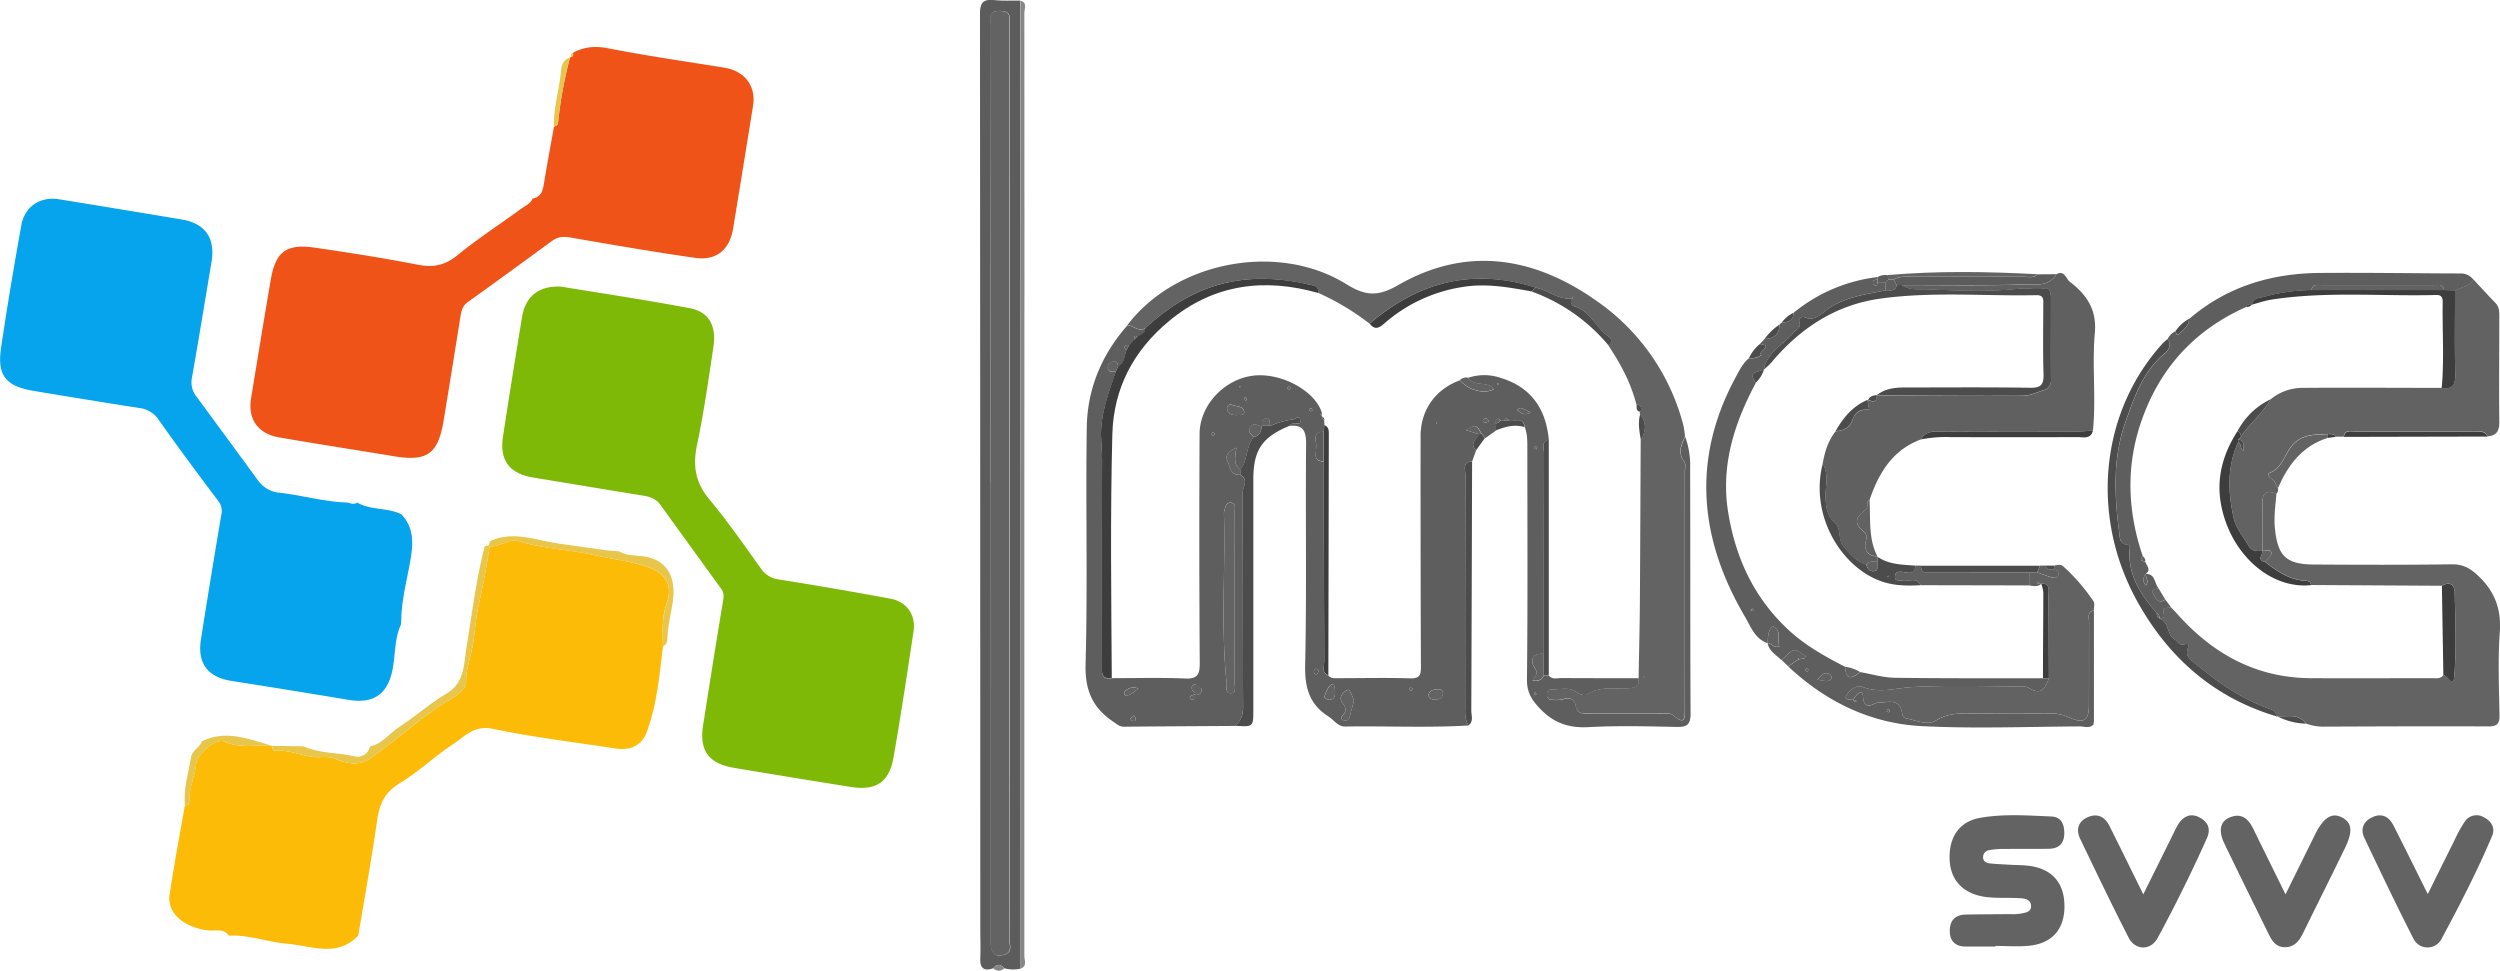 <svg id="Layer_1" data-name="Layer 1" xmlns="http://www.w3.org/2000/svg" viewBox="0 0 920.71 357.48"><defs><style>.cls-2{fill:#5e5e5e}.cls-3{fill:#636363}.cls-4{fill:#5c5c5c}.cls-5{fill:#606060}.cls-6{fill:#626262}.cls-7{fill:#868686}.cls-8{fill:#4c4c4c}.cls-9{fill:#3d3d3d}.cls-13{fill:#e7c64b}</style></defs><path d="M450.13 441.64c-1.24 10.65-2.23 21.39-5.92 31.51-1.88 5.14-6.21 7-11.66 6.11-15.08-2.3-30.27-4.12-45.18-7.23-6.79-1.41-10.23 2.83-14.5 5.63-6.76 4.43-12.66 10.21-19.57 14.34-5.49 3.29-7.54 7.52-8.39 13.48-2.05 14.28-4.6 28.49-7 42.73-7.87 8.18-17.21 3.73-26.08 3-7.24-.62-14.19-3.37-21.57-3-2-2.9-5.17-1.58-7.8-1.94-8.92-1.2-15-6.4-14-13.09 1.59-11 3.7-21.9 5.59-32.85.84-.14 1.95-.45 1.83-1.31-.66-4.71 1.83-8.85 2.21-13.36.35-4.18 7.3-10.43 10.64-8.9 5.77 2.65 11.61 1.16 17.4 1.56.09.87.39 1.94 1.29 1.84 5.85-.63 11.12 2.85 17 2.28a13 13 0 0 1 6.18 1.1c3.62 1.44 7.93 2 11.42-.39 10.19-7 19.14-15.69 29.91-22 2.44-1.42 5.77-3.67 5.73-6.48-.08-5.07 1.89-9.62 2.6-14.44s1.08-9.74 2.14-14.44c1.57-7 2.86-13.94 3.88-21 3.75.46 7.08-3 10.54-1.93 9.16 2.93 18.79 3.1 28.1 5.2 6.27 1.41 12.7 2.14 18.92 4.14 7.13 2.29 10.18 6.75 7.64 13.74-1.87 5.27-1.42 10.43-1.35 15.7z" transform="translate(-205.98 -203.63)" fill="#fbbb07"/><path class="cls-2" d="M749.58 369.49l-1.45 4.12c-3.71.07-2.47 2.94-2.48 4.77-.07 28.89 0 57.78-.07 86.66a11.28 11.28 0 0 0 1.16 5.78c-15.08.89-30.17.14-45.25.38-2.88.05-4.18-2.4-6.23-3.69-7-4.41-8.78-10.56-8.61-18.82.59-27.22.09-54.46.35-81.69 0-5-1.36-7.08-6.31-6.48.45-.83 1.23-.92 2.06-1s2.78.65 2-1.48c-.57-1.54-1.5-.14-2.32 0a31.69 31.69 0 0 0-8.74 2.5c-.12-1.06.3-2.57-1.28-2.7-2-.17-1.55 1.56-1.68 2.75-1.39.27-2.9-1.88-4.27.44-1.17 2 .64 2.5 1.29 3.61-3.07 3.39-2.07 8.48-5 11.92-2.79-2-1.76-4.91-1.43-8.06-2.55 1.16-4.3 2.62-3.33 4.73s1 5.58 4.77 5.3c3.37 1.86.79 4.69.81 6.86.24 26 .08 52 .25 78.05 0 3.18-.6 5.6-3 7.54-13.63.09-27.26.15-40.89.29-1.7 0-2.68-1-3.92-1.84-7.6-5.06-10.49-11.54-10.23-21.17.8-29.09 0-58.22.44-87.32.22-14.16 5.56-26.8 15-37.52 2.23.13 4 2.55 6.53 1.18 0 1.94-1.72 2.27-2.92 3.07-1.69-.9-.73.65-1 1.07l-1.89 1.92c-1.33.13-2.71.24-1.08 2-.81 2.1-.7 4.67-3.05 6-.15-1.29-.68-2.2-2.18-1.78a2.06 2.06 0 0 0-1.65 2.1c.09 1.94 1.69 1.51 2.89 1.67-2.58 7.78-5.6 15.37-5.37 23.88.08 2.93.4 5.88.39 8.84-.15 25.11-.08 50.23-.08 75.34 0 2.54-.4 5.34 3.65 4.68 9 0 18-.25 26.94.12 4.59.19 5.46-1.42 5.43-5.67q-.28-42.17-.06-84.33c0-10.21 8.36-19.42 18.4-21.32 10.88-2.07 24.19 5.32 26.59 13.38-.74.37-.77.73 0 1.07l.18.25-.19.24.92 1.47.09 1.66-.29 2.32c-4.62.29-2.48 3.86-2.69 6-.19 2-1.21 5 2.73 5 0 24.55.06 49.1.19 73.64 0 1.74-1.24 4.12 1.5 5.17 1 1.22 2.37 1 3.68 1 8.82 0 17.64-.21 26.45.06 3.67.12 4-1.46 3.95-4.41q-.16-42.42-.12-84.84c0-9.54 5.44-17.2 14.47-20.52 3.2 3.79 9.14 5.22 12.48 3.31-2.24-3.22-7.11-.66-9.49-4.21a18.68 18.68 0 0 1 12.2.08c11.13 3.43 16.51 11.44 17.56 22.73-3 .81-1.74 3.26-1.75 5-.09 24.63-.07 49.25-.08 73.88-4.48-.44-5.09 2.6-3.35 5.16 1.52 2.23 0 3.21-.83 4.66 2.21.33 3.46-.21 4.18-1.8l1.84-.06c1.3 1.59 3.1.9 4.66.91 9.49.07 19 .05 28.47.06-.16 1.79.64 3.23-2.82 3.64-5.29.62-11-1-16 2.26-1.05.68-2.81.19-4.19-.81-2.8-2-6.08-.83-9.16-.91-1.19 0-1.69.9-1.63 2.05a1.75 1.75 0 0 0 2 1.75 11.25 11.25 0 0 0 3.95-.2c2.49-.93 4.25.08 4.61 2.22.52 3.05 2.32 3.07 4.62 3.06q13.47-.09 26.94 0c1.47 0 3.41-.24 4.32.56 4.55 4 4.39.93 4.39-2.61q-.06-43.65 0-87.3c0-1.16.35-2.66-.23-3.42-2.49-3.26-1.14-6.2.29-9.23a30.92 30.92 0 0 1 1.82 11.6c.11 30.12 0 60.24.16 90.36 0 4.09-1.31 5-5.13 4.93-10.81-.24-21.66-.51-32.44.07-7.16.38-12.7-1.45-17.68-6.61-3.14-3.25-5.09-6.11-5-11.05.31-28.12.14-56.25.14-84.37 0-2.83.09-5.66-.91-8.38-.53-4.26-3.93-1.72-5.93-2.51-.65-.95-1.28-.95-1.92 0l-1 .06c-1.6-1.52-1.8-.26-2 1l.15 2.68-3.87 2.74-1.3-1.53c-2-3.48-2-3.48-5.85-1.43l4.88 1.54c-1.04 1.84-3.67 3.44-1.15 5.93zm-103.22 86.3c-.72-.09-1.32 0-1.46.88-.25 1.48 1.18 1.88 1.91 2.63.32.34 1.62-.16 1.72-1.22.14-1.55-1.2-1.76-1.8 1.42a2.27 2.27 0 0 0-1-.06c-.55.18-1.37.43-1.49.82-.25.87.55 1 1.2.92s1.06-.67.92-5.39zM660.71 424v-9-22.91c0-1.24.52-3.06-1.25-3.33-2-.3-2.14 1.66-2.6 3a4.29 4.29 0 0 0-.11 1.48c.56 20.71-1.21 41.45 1 62.13.14 1.35-.65 3.59 1.51 3.56s1.44-2.26 1.45-3.6c.02-10.33 0-20.84 0-31.33zm43.9 37.69A16.19 16.19 0 0 0 703 458c-.54-.76-1.46 0-2.07.58-1.47 1.37-1.59 2.8-.26 4.34a3.15 3.15 0 0 1 .72 2.74c-.19 1.14-3 2.55-.35 3.3 1.91.55 2.15-2 2.56-3.52.34-1.07.61-2.19 1.01-3.72zm-43-105.21c1-.16 2.84.3 2.57-1.29-.36-2.14-2.81-1.81-4.38-2.44a1.3 1.3 0 0 0-1.87 1.45c.27 2.16 1.97 2.3 3.67 2.31zm73 104.82c1.42-.08 2.58-.6 2.75-2.19.14-1.3-.79-1.74-1.87-1.66-1.47.11-3.2.36-3.38 2.1-.11 1.45 1.31 1.71 2.54 1.78zm-37-2.93c-.1-1.08 0-3.1-1.18-2.64s-2.05 2.47-2.56 4c-.38 1.12.78 1.62 1.88 1.55 1.91-.14 1.86-1.55 1.91-2.88zm-72.45-1.18a4.3 4.3 0 0 0-5.18 1.35c-.16.19.21 1.22.36 1.22 2.08.11 3.32-1.46 4.87-2.54zm139.56-102.56c1.34 1.06 2.4 2.3 5.08.9-1.2-.57-1.84-.93-2.52-1.2s-1.47-.85-2.56.3zM623.65 467.11l-1.44 1.08c.25.33.44.84.75.93.61.19 1.31.06 1.27-.8-.01-.4-.36-.78-.58-1.21zm130.77-108.42c-.45-.42-.71-.87-1-.93s-1.06.12-1.19.39c-.34.71.14 1.18.85 1.17.35 0 .73-.32 1.34-.63zm-62.76 91.89c-.43-.27-.84-.73-1.09-.65a1.3 1.3 0 0 0-.72 1c0 .67.4 1.22 1.14.94.29-.14.4-.76.67-1.29zm-38.33-87.35c-.27-.12-.61-.39-.81-.32s-.26.51-.38.79c.27.12.61.4.81.32s.26-.51.38-.79zm36-8.44c-.11-.28-.16-.71-.35-.8s-.55.17-.83.28c.11.28.15.72.35.8s.5-.17.8-.28zm-24.87-4.85l-.36.83c.27.12.61.39.81.31s.26-.51.38-.78zm106.86 18c-.11.28-.23.55-.35.83.27.12.61.39.81.31s.26-.51.38-.78zM725 457.66c.28.12.61.4.81.32s.26-.51.38-.79c-.27-.12-.61-.4-.81-.32s-.25.51-.38.79zm-44.08-110.5c.12-.28.39-.62.31-.82s-.5-.25-.78-.37c-.12.28-.39.61-.31.81s.52.22.79.38zm90.89 112.28a5.79 5.79 0 0 0-.23-.74s-.38 0-.42.12a4.3 4.3 0 0 0-.16.81zm-14.05-114.66a1.73 1.73 0 0 0-.42.14s.06.24.1.36a1.11 1.11 0 0 0 .41-.14s-.06-.23-.09-.36zM735 359.9l.2-.67-.37.11zm-71.95-13.8l-.66-.2.1.37z" transform="translate(-205.98 -203.63)"/><path class="cls-3" d="M627.72 324.54c-2.49 1.37-4.3-1.05-6.53-1.18 17.65-23.35 55.22-30.78 80.55-15.12 7.1 4.39 11.62 4.74 19.26.34 25-14.36 49.64-10.44 72.54 5.56A80.1 80.1 0 0 1 826 360.5a33.57 33.57 0 0 1 .54 3.9c-1.43 3-2.78 6-.29 9.23.58.76.23 2.26.23 3.42v87.3c0 3.54.16 6.58-4.39 2.61-.91-.8-2.85-.55-4.32-.56q-13.47-.07-26.94 0c-2.3 0-4.1 0-4.62-3.06-.36-2.14-2.12-3.15-4.61-2.22a11.25 11.25 0 0 1-3.95.2 1.75 1.75 0 0 1-2-1.75c-.06-1.15.44-2.08 1.63-2.05 3.08.08 6.36-1.12 9.16.91 1.38 1 3.14 1.49 4.19.81 5-3.22 10.71-1.64 16-2.26 3.46-.41 2.66-1.85 2.82-3.64.16-9.29.4-18.59.47-27.88.14-19.94.2-39.88.3-59.82 1.94-3.22 2.17-6.4-.26-9.51a.65.65 0 0 1 .13-.83c.55-1.48.23-2.49-1.48-2.76-2-8-5.87-15.06-10.39-21.83 1.81-1.25 1.3-2.3-.21-3.39-4.46-3.2-6.45-9.19-12.27-10.89-1.44-.42-1.2-1.75-1.26-2.87.35-.26 1.39.46 1.07-.75l-1.05.76c-4.86.37-8.52-3.15-13-4-22.93-7.34-43.16-2.23-61.13 13.27a91.33 91.33 0 0 0-18.76-11.27c0-1.25-.47-2.39-1.76-2.71-11.7-2.88-23.41-3.71-35.21-.34-10.37 2.99-19.06 8.78-26.92 16.02zm183.79 128.09l-.31.22.56.26c0-.1.11-.25.07-.31s-.21-.12-.32-.17zM1044.66 467.43l-.21.16-.21-.16c.06-1.7-1.23-2.28-2.46-2.72-10.15-3.66-18.88-9.66-27.07-16.5-1.63-1.36-4.12-2.63-3.06-5.63.39-1.1.42-2.21-1.16-1.66-2 .69-2.43-1-3.6-1.74-3-1.84-2-6.46-5.64-7.73 1-.16 2-.39 1.63-1.7-.86-2.84 1.32-2.14 2.68-2.41.79.83 1.6 1.65 2.36 2.5 13.07 14.64 29 23.42 49 23.55 14.93.1 29.86 0 44.79 0 1.47 0 3 .34 4.12-1.11 1.48-.18 3.61 5 4 .6.89-10.29.39-20.72.18-31.09-.06-2.78-1.8-4.21-4.71-2.43l-48.14-.28c-.36-1.83-1.82-1.53-3.12-1.68-5.44-.63-9.73-3.61-13.86-6.88.83-1.09 2.47-2.3 2.33-3.25-.23-1.52-2.14-.63-3.32-.82 0-5.64.2-11.29 0-16.92-.13-4 1-5.71 5.15-4.09-.32 4.3-1 8.55-.53 12.91 1 10 4.11 13.11 14.23 13.18 17 .12 33.9.16 50.85-.07 4.21-.06 6.84 1.44 9.87 4.32 6.12 5.85 8.45 12.31 7.85 20.77-.72 10.09-.29 20.27-.1 30.4.06 3.26-.91 4.23-4.2 4.21-20.44-.1-40.88 0-61.32.08a18.58 18.58 0 0 1-5.8-1.16c-2.75-3.83-6.85-2.42-10.53-2.65z" transform="translate(-205.98 -203.63)"/><path class="cls-4" d="M581.86 560.36a12.55 12.55 0 0 1-6.06-.14c-1.33-1.63-2.65-1.64-4 0-3.45 1.19-5 0-4.8-3.68.16-4 0-8 0-12q0-167.91-.11-335.8c0-4.32 1.33-5.49 5.32-5.07 3.13.32 6.31.14 9.47.18 0 1.16.1 2.33.1 3.49q.08 176.53.08 353.02zm-11-179.1v169.22c0 4.38 1.61 5.82 5.13 4.7 3.1-1 1.79-3.63 1.79-5.52q.11-168.21.06-336.42a16.67 16.67 0 0 1 0-2c.33-3-1.29-3.62-3.91-3.58-4.29.06-3 3.2-3 5.39q-.15 84.1-.11 168.21z" transform="translate(-205.98 -203.63)"/><path class="cls-5" d="M963.34 304.61c3-1.61 3.5 1.7 4.9 2.77 6.09 4.65 10 10.15 9.24 18.77-1.08 12 .5 24.06-.7 36.08-2 .1-4 .28-5.95.29-16.25 0-32.51 0-48.76.08-3.08 0-6.66-.71-8.67 2.87-10.48 3.89-15.52 12.39-18.9 22.3-1.65.73-.1 2.66-1.59 3.75-3.89 2.84-3.95 5-.76 7.76a2.66 2.66 0 0 1 1.07 3.24c-.8 3-.06 6 4.15 6v1.98c-1.42.12-3-.45-4.07 1.08-3.7-1-5.84-3.81-8.26-6.54s-.84-6.52-3.21-8.65c-2.78-2.52-3.29-5.41-3.53-8.87-.29-4.34 1.49-8.89-1.07-13.05.74-4.34 2-8.48 4.77-12 3-.17 5.34-1.39 6.32-4.36s3.2-3.8 6.06-3.53l.41.24-.42-.23-.63-3.63h.18c1.85.75 3.39 1 3.13-1.84v.16c17.92.09 35.85.25 53.78.16 2.54 0 5.1-1.21 7.61-2a3.73 3.73 0 0 0 2.87-4.06c-.1-10 0-19.93 0-29.89 0-1.77-.43-4-2.39-3.61-3.15.63-6.18-.26-9.25.09-11.24 1.27-22.54.7-33.78.27-3-.11-6.65.47-9.55-1.61 14.89 0 29.79.27 44.66-.2 4.15-.18 9.39 1.1 12.34-3.82z" transform="translate(-205.98 -203.63)"/><path class="cls-6" d="M1044.33 385.5c-4.1-1.62-5.28.08-5.15 4.09.2 5.63 0 11.28 0 16.92-1.84.07-3.84.22-4.92-1.61-2.07-3.5-4.88-6.91-5.71-10.72-2-9.26-2.43-18.68 1.7-27.68 1.34.48.53 2.3 2 3.25-.18-2 .58-3.85-1.92-4.32l.93-.92c3.28-4.93 8-8.68 11-13.86a18.48 18.48 0 0 1 11.39-4.17c17.19-.14 34.37 0 51.56 0 3.93.59 5.12-1 5-5-.27-10.3-.09-20.61-.09-30.92 2.33-1.19 5.19-1.48 6.79-4 2.71 2.91 5.39 5.85 8.15 8.7 1.3 1.34 1.37 2.91 1.37 4.6 0 13.11-.12 26.23 0 39.34 0 3.3-1.14 4.92-4.36 5.12-.82-1.92-2.52-1.88-4.21-1.88H1073c-1.54 0-3.53-.58-3.84 2h-3c-.68-1.32-1.94-.9-3-1-3.76.4-7.25-.23-11.11 2.43-4.69 3.23-4.7 9.84-10.26 11.89-.73.26-.21 1.69.53 2.05 1.55.73 1.7 2.35 2.56 3.5a2.16 2.16 0 0 1-.55 2.19z" transform="translate(-205.98 -203.63)"/><path class="cls-2" d="M854.07 330.36l1.78-1.91c3.48-.05 5.43-1.69 5.5-5.29l.78-.69c2.33-.16 4.36-.69 4.38-3.63a59.86 59.86 0 0 1 30.91-13.17v.9c-.79.1-1.67.18-1.66 1.22a1.31 1.31 0 0 0 .79 1c.89.14.78-.67.88-1.24h3v3c-7.38 1.54-14.91 2.33-21.42 7-2.28 1.63-4.75 4.66-8.59 2.86-.73-.34-2.13.71-1.76 1.84.75 2.27-1.25 2.7-2.18 3.87-3.64 4.53-9.71 7.12-10.89 13.62l.09-.11c-1.88 1.14-6.3.73-3.06 5-8 15-13 30.56-10.15 47.9 2.73 16.66 9.47 31.15 21.91 42.83 6.25 5.88 13.61 10 21.15 13.86.22 5.24 2.64 4.22 5.5 1.93 4.22.73 8.42 2 12.65 2.09 18.23.26 36.47.16 54.71.19h2.19c-1.86 5-3.46 5.81-7.46 3.57a4.14 4.14 0 0 0-1.87-.55c-13.61 0-27.26-.51-40.83.21-6.21.34-12.22 2.47-18.48-.07-1.89-.77-3.93.66-5.26 2.19-2.25 2.62.07 2.48 1.76 2.62.36.39.57 1.29 1.3.37l-1.29-.37c.91-1.74 3.47-4.32 3.65-1.34.35 5.85 4 2.42 5.39 2.39 4-.07 8.31-2 9.09 4.38a2 2 0 0 0 1.22 1.33c3.72.71 8.05 2.8 11.15.84 5.34-3.37 10.84-2.46 16.35-2.56 8.47-.16 17 0 25.42-.08a16.68 16.68 0 0 1 7.24 1.47c5.36 2.43 7.32 1.32 7.36-4.46.06-10.13 0-20.27.05-30.4 0-1.63-.93-3.85 1.77-4.52v41c-.11.09-.32.18-.31.25a3.52 3.52 0 0 0 .21.7c-1.49 1.64-3.43.75-5.12.76-19.42.1-38.88.88-58.24-.11-18.88-1-35.29-9-49.14-22l3.92-2.6c.76-.17 1.88-.09 2.21-.56.74-1.07-.59-1-1.09-1.46-3.85-3.55-5.21 1.1-7.62 2.24-1.88-1.89-4.45-3.21-5-6.18 1.51-.09 2.24 2.06 4.36 1.24-1-2.42 1.08-5.65-2.35-7.47-2.05 1.65-1.8 4-2 6.24-4.71-1.55-6.27-6.23-8.33-9.72-16.83-28.6-19.7-58-3.55-88 1.4-2.6 2.67-5.33 5.06-7.27a5.9 5.9 0 0 0 4.55-1.14c-1.8-1.14 4.88-3.5-.63-4.01zM875.26 454c2.26.1 3.85 1.25 5.32-.49.17-.2-.32-1.39-.76-1.61-1.82-.9-2.98.1-4.56 2.1zm-4.09-4.22l-.36.83c.28.12.62.39.82.31s.25-.51.37-.79zM902 465.12c-.27-.11-.61-.38-.81-.31s-.26.51-.38.79c.28.12.62.39.81.31s.3-.51.38-.79zm-50.79-37.39l-.52.74a3.23 3.23 0 0 0 .79.15c.1 0 .29-.31.26-.36a3.79 3.79 0 0 0-.49-.53z" transform="translate(-205.98 -203.63)"/><path class="cls-3" d="M940.92 552.23h-11c-3.69 0-5.91-1.94-5.87-5.84s2.09-5.85 5.87-5.94c5.48-.12 11-.11 16.44-.17a17.46 17.46 0 0 0 3.48-.13c1.71-.37 4.12-.41 4.15-2.74 0-2.61-2.4-2.92-4.36-3-3.48-.21-7 0-10.46-.25-10.31-.65-15.82-6.69-15.14-16.42.47-6.89 4.27-11.65 11.08-12.89 8.71-1.57 17.56-.89 26.34-.52 3.74.15 4.84 3 4.77 6.35-.08 3.68-2.11 5.48-5.64 5.54-5.65.1-11.3 0-17 .07a24.77 24.77 0 0 0-4.95.44 2.6 2.6 0 0 0-2.31 2.8c.12 1.42 1.3 1.94 2.45 2.07 2.47.27 5 .35 7.44.5s5 .09 7.46.46c8.39 1.25 12.74 6.58 12.61 15.19-.12 8.22-4.6 13.32-13 14.18-4.11.42-8.29.07-12.44.07z" transform="translate(-205.98 -203.63)"/><path class="cls-6" d="M888.42 461.38c-1.69-.14-4 0-1.76-2.62 1.33-1.53 3.37-3 5.26-2.19 6.26 2.54 12.27.41 18.48.07 13.57-.72 27.22-.23 40.83-.21a4.14 4.14 0 0 1 1.87.55c4 2.24 5.6 1.48 7.46-3.57 0-10.08 0-20.16-.15-30.24 0-1.95.83-4.64-2.7-4.67v.27a5.53 5.53 0 0 0-1.06-.83c-.43-.19-.65.15-.29.46a3.52 3.52 0 0 0 1.27.41c-1.37 1-2.86.64-4.34.42v-4.8h3c1.82.65 3.61 1.39 5.46 1.9.93.26 2.06.13 2.32-1.09s-.69-1.62-1.73-1.77c.06-.51.13-1 .19-1.52 1.13-.32 2.43-.55 3.3.25A69.75 69.75 0 0 1 977 425.1c.52.79.1 2.21.12 3.33-2.7.67-1.75 2.89-1.77 4.52-.07 10.13 0 20.27-.05 30.4 0 5.78-2 6.89-7.36 4.46a16.68 16.68 0 0 0-7.24-1.47c-8.47.1-17-.08-25.42.08-5.51.1-11-.81-16.35 2.56-3.1 2-7.43-.13-11.15-.84a2 2 0 0 1-1.22-1.33c-.78-6.38-5.11-4.45-9.09-4.38-1.39 0-5 3.46-5.39-2.39-.18-3-2.74-.4-3.65 1.34z" transform="translate(-205.98 -203.63)"/><path class="cls-2" d="M1116.92 306.66c-1.6 2.48-4.46 2.77-6.79 4l-4-.15c-.41-2.45-2.35-1.88-3.89-1.88h-41.07c-1.53 0-3.49-.6-3.93 1.85a66.93 66.93 0 0 0-17.3 2.46c-1.71.44-4.11.33-4.62 2.91l.06-.17c-.85 0-1.76-.08-2.16 1q-28.32 12.6-38.54 41.86c-5.85 16.74-5.18 33.4.47 50-1.33 1.38-.34 1.71.87 1.95.49 1.46 2.29 2.83.27 4.44-.94 1.36-1.53 2.71 0 4.3 1.38-1.63-.35-2.93.07-4.26 3.5.09 3 3.59 4.62 5.34-1.15.3-3 .14-1.89 2.21.9 1.6 1.86 3.68 4.36 1.92l2.16 2.94c-1.36.27-3.54-.43-2.68 2.41.39 1.31-.66 1.54-1.63 1.7a1.88 1.88 0 0 0-1-2c-5.78-6.68-10.57-13.78-10-23.21 0-.73.34-2-.8-2-3-.16-2.75-2.72-3-4.35-1.87-13.79-2.45-27.63 2.3-40.95 3.29-9.21 6.49-18.62 14.51-25.26 1.16-1 2.72-3.07.92-5.15a6.39 6.39 0 0 1 3-3c.16.72.34 2.08 1.28 1.1 1.52-1.57 3.64-2.9 3.64-5.52 13.83-11.94 30.21-16.84 48.13-17 17.38-.14 34.77.15 52.15.19a5.72 5.72 0 0 1 4.49 2.32z" transform="translate(-205.98 -203.63)"/><path class="cls-3" d="M1047.7 533c3.87-7.85 7.38-14.93 10.86-22 3.09-6.27 6.22-8.28 9.94-6.31s4.08 5.11 1.06 11.33c-5.07 10.46-10.29 20.83-15.4 31.27-1.4 2.86-3.19 5.18-6.65 5.18s-4.85-2.44-6.14-5.07c-5.4-11-10.87-22.05-16.2-33.12-2.3-4.77-1.51-8.25 2.12-9.66 4.37-1.71 6.81.69 8.61 4.41 3.74 7.68 7.58 15.37 11.8 23.97zM995.32 533c4.15-8.39 7.69-15.53 11.23-22.66a27.42 27.42 0 0 1 1.88-3.51c2-2.83 4.65-3.81 7.78-2.05s4 4.27 2.52 7.59q-8.37 18.68-18.1 36.66c-2.56 4.74-8.24 4.73-10.73-.12-6.15-12-11.95-24.12-17.78-36.25-1.74-3.61-.71-6.67 3-8.18 3.48-1.4 6.14.08 7.77 3.39 3.99 7.99 7.92 15.99 12.43 25.13zM1100.09 532.89c3.56-7.16 6.61-13.36 9.71-19.53a50.58 50.58 0 0 1 3.81-7 5.22 5.22 0 0 1 7.06-1.78c2.85 1.44 4.39 3.9 3.08 7-5.5 13-12 25.55-18.68 38a5.79 5.79 0 0 1-10.27-.27c-6.26-12.28-12.19-24.73-18.09-37.18-1.53-3.22-.26-6 2.86-7.48 3.47-1.69 6.19-.35 7.86 2.93 4.07 7.99 8.03 16.03 12.66 25.31z" transform="translate(-205.98 -203.63)"/><path class="cls-7" d="M581.86 560.36v-353c0-1.16-.07-2.33-.1-3.49 2.73.75 1.47 3 1.47 4.51q.09 88.05 0 176.12v171.13c-.02 1.6 1.16 3.78-1.37 4.73z" transform="translate(-205.98 -203.63)"/><path class="cls-8" d="M1004.21 328.51c1.8 2.08.24 4.19-.92 5.15-8 6.64-11.22 16-14.51 25.26-4.75 13.32-4.17 27.16-2.3 40.95.22 1.63 0 4.19 3 4.35 1.14.06.84 1.28.8 2-.6 9.43 4.19 16.53 10 23.21a2.14 2.14 0 0 0 1 2c3.63 1.27 2.61 5.89 5.64 7.73 1.17.72 1.6 2.43 3.6 1.74 1.58-.55 1.55.56 1.16 1.66-1.06 3 1.43 4.27 3.06 5.63 8.19 6.84 16.92 12.84 27.07 16.5 1.23.44 2.52 1 2.46 2.72-23.24-6.95-40-21.91-51.45-42.82-17.21-31.5-13.12-69.48 9.59-94.44a24 24 0 0 1 1.8-1.64zM662.73 376.5c2.94-3.44 1.94-8.53 5-11.92 2.23-.45 2.67-2.2 3-4.05h3a31.69 31.69 0 0 1 8.74-2.5c.82-.13 1.75-1.53 2.32 0 .79 2.13-1.11 1.34-2 1.48s-1.61.22-2.06 1c-10 4.16-13.18 8.92-13.17 19.78v84.74c0 6.35 0 6.35-6.76 5.88 2.45-1.94 3.07-4.36 3-7.54-.17-26 0-52-.25-78.05 0-2.17 2.56-5-.81-6.86 0-.64 0-1.3-.01-1.96z" transform="translate(-205.98 -203.63)"/><path class="cls-5" d="M953.34 414.43v4.8l-40-.08c-1.67-3.34-4.7-1-7-1.69-1-.28-2.63.36-2.48-1.48.12-1.61 1.1-1.92 2.78-1.73s4.61 1.38 4.71-2.31h2.08c0 3.3 2.47 2.45 4.27 2.46 11.89.05 23.77.03 35.64.03z" transform="translate(-205.98 -203.63)"/><path class="cls-8" d="M911.36 411.94c-.1 3.69-2.89 2.51-4.71 2.31s-2.66.12-2.78 1.73c-.15 1.84 1.49 1.2 2.48 1.48 2.32.65 5.35-1.65 7 1.69-5.12.27-10.16.23-15.09-1.64-14.66-5.55-25.8-24.55-21-43.09 2.56 4.16.78 8.71 1.07 13.05.24 3.46.75 6.35 3.53 8.87 2.37 2.13.85 6 3.21 8.65s4.56 5.54 8.26 6.54c.33 1.74 1.58 2.79 3.13 2.38s.7-2.26.94-3.46v-1.81c4.18 2.95 9.12 2.92 13.96 3.3zm-9.77 3.74a1.36 1.36 0 0 0-.43.14s.06.24.1.37a1.39 1.39 0 0 0 .42-.14s-.06-.24-.09-.37zM746.74 470.82a11.28 11.28 0 0 1-1.16-5.78c0-28.88 0-57.77.07-86.66 0-1.83-1.23-4.7 2.48-4.77q-.12 45.84-.29 91.68c-.01 1.85.95 4.03-1.1 5.53z" transform="translate(-205.98 -203.63)"/><path class="cls-4" d="M963.34 304.61c-3 4.92-8.19 3.64-12.33 3.78-14.87.47-29.77.19-44.66.2l-1.87.06c-.36-.69-.72-1.38-1.09-2.07 2-1.22 4.15-1 6.31-1h41.42c1.76 0 3.7.66 5.21-.92z" transform="translate(-205.98 -203.63)"/><path class="cls-8" d="M953.34 414.43h-35.63c-1.8 0-4.29.84-4.27-2.46h43.83l-1 2.48z" transform="translate(-205.98 -203.63)"/><path class="cls-9" d="M913.4 365.47c2-3.58 5.59-2.85 8.67-2.87 16.25-.13 32.51-.06 48.76-.08 2 0 4-.19 5.95-.29-.85 3.26-3.55 2.37-5.69 2.38q-23.42.09-46.82 0a47.16 47.16 0 0 0-10.87.86z" transform="translate(-205.98 -203.63)"/><path class="cls-3" d="M1044.92 383.37c-.86-1.15-1-2.77-2.56-3.5-.74-.36-1.26-1.79-.53-2.05 5.56-2.05 5.57-8.66 10.26-11.89 3.86-2.66 7.35-2 11.11-2.43l.09 1.4c-9.38 2.91-14.65 9.92-18.37 18.47zM956.33 304.62c-1.51 1.58-3.45.91-5.21.92H909.7c-2.16 0-4.35-.21-6.31 1h-2l-.2-1.61c18.4-1.59 36.81-1.28 55.14-.31z" transform="translate(-205.98 -203.63)"/><path class="cls-9" d="M1069.19 364.53c.31-2.55 2.3-2 3.84-2h44.86c1.69 0 3.39 0 4.21 1.88z" transform="translate(-205.98 -203.63)"/><path class="cls-6" d="M897.37 408.47c-4.21 0-5-3-4.15-6a2.66 2.66 0 0 0-1.07-3.24c-3.19-2.74-3.13-4.92.76-7.76 1.49-1.09-.06-3 1.59-3.75.42 7.02-.5 14.18 2.87 20.75zM868.45 446.4l-3.92 2.6-2.53-2.38c2.41-1.14 3.77-5.79 7.62-2.24.5.47 1.83.39 1.09 1.46-.33.47-1.45.39-2.21.56l-.23-.42-.19.19z" transform="translate(-205.98 -203.63)"/><path class="cls-8" d="M761.54 358.44c2 .79 5.4-1.75 5.93 2.51-3.76-1.21-7.26-.11-10.73 1.24l-.15-2.68a2.08 2.08 0 0 0 2-1l1-.06z" transform="translate(-205.98 -203.63)"/><path class="cls-5" d="M956.31 414.41l1-2.48h2.12c.34 1.79 1.76 1.45 3 1.52 1 .15 2 .48 1.73 1.77s-1.39 1.35-2.32 1.09c-1.92-.51-3.71-1.25-5.53-1.9z" transform="translate(-205.98 -203.63)"/><path class="cls-8" d="M854.07 330.36c5.51.51-1.17 2.87.6 3.94a5.9 5.9 0 0 1-4.55 1.14 15 15 0 0 1 3.95-5.08zM1044.66 467.43c3.68.23 7.78-1.18 10.52 2.71a24.27 24.27 0 0 1-10.52-2.71zM751.57 363.4l1.3 1.53-3.29 4.56c-2.52-2.48.11-4.09 1-6a6.26 6.26 0 0 0 .99-.09zM1012.17 321.06c0 2.62-2.12 3.95-3.64 5.52-.94 1-1.12-.38-1.28-1.1a14 14 0 0 1 4.92-4.42zM861.35 323.16c-.07 3.6-2 5.24-5.5 5.29a21.29 21.29 0 0 1 5.5-5.29zM866.51 318.84c0 2.94-2 3.47-4.38 3.63a10.88 10.88 0 0 1 4.38-3.63z" transform="translate(-205.98 -203.63)"/><path class="cls-7" d="M571.82 560.23c1.33-1.65 2.65-1.64 4 0a2.68 2.68 0 0 1-4 0z" transform="translate(-205.98 -203.63)"/><path class="cls-4" d="M901.23 305c.07.54.13 1.07.2 1.61l-1 1h-3v-1-.9a5.58 5.58 0 0 1 3.8-.71z" transform="translate(-205.98 -203.63)"/><path class="cls-8" d="M962.36 413.45c-1.21-.07-2.63.27-3-1.52h3.16c-.03.51-.1 1.01-.16 1.52z" transform="translate(-205.98 -203.63)"/><path class="cls-9" d="M1063.29 364.9l-.09-1.4c1.08.12 2.34-.3 3 1z" transform="translate(-205.98 -203.63)"/><path class="cls-6" d="M977 470.34a3.52 3.52 0 0 1-.21-.7c0-.07.2-.16.31-.25 0 .32-.04.61-.1.95z" transform="translate(-205.98 -203.63)"/><path d="M353.62 433.71c-2.34 5.1-2 10.72-3 16.07-1.67 9.29-6.83 13.15-16.16 11.61q-21.63-3.6-43.3-7C282.43 453 278.58 447.86 280 439q3.61-22.87 7.47-45.72a5.74 5.74 0 0 0-1-5c-7.47-9.93-14.91-19.9-22.05-30.06a9.91 9.91 0 0 0-7.32-4.34q-19.42-3.06-38.82-6.31c-10.16-1.71-13.39-5.68-11.92-15.72 2.21-15.11 4.78-30.17 7.46-45.21 1.25-7 7-10.75 13.9-9.62q22.62 3.66 45.23 7.45c8.7 1.47 12.4 6.93 10.92 15.69-2.41 14.25-4.7 28.52-7.23 42.75a8.43 8.43 0 0 0 1.8 6.91q11.21 15.23 22.38 30.48a10.93 10.93 0 0 0 8.18 4.81c8.4.94 16.6 3.39 25.12 3.61 1.13.39 2.26.77 3.4 0 5 2.88 11 1.77 16.12 4.24h.07c4.92 5.11 4.47 11.08 3.33 17.48-1.29 7.27-3.24 14.47-3.29 21.93z" transform="translate(-205.98 -203.63)" fill="#06a4ec"/><path d="M417 223.08c4.09-2.23 8.14-2.59 12.9-1.67 14.19 2.76 28.51 4.86 42.79 7.13 7.46 1.18 11.8 6.71 10.63 14q-3.62 22.64-7.35 45.27c-1.28 7.79-6.17 11.91-14 10.79-15.29-2.21-30.53-4.81-45.75-7.47-2.67-.46-4.76-.36-7 1.27q-15.45 11.35-31 22.51c-2.19 1.57-2.42 3.85-2.79 6.13-2 12.47-4 25-6.06 37.42S363.3 373.7 351 371.65c-14.1-2.35-28.23-4.5-42.31-6.95-7.76-1.35-11.48-6.76-10.25-14.32 2.39-14.6 4.77-29.2 7.27-43.79 1.76-10.27 5.74-13.28 16.23-11.75 12.67 1.85 25.33 3.83 37.9 6.28 5.68 1.12 10 .26 14.61-3.49 7.44-6.08 15.54-11.34 23.31-17 1.57-1.15 3.54-1.91 4.39-3.89 2.73-.49 3.63-2.36 4.05-4.89 1.17-7.18 2.51-14.33 3.79-21.49.5-.35 1.41-.65 1.46-1.05a155.53 155.53 0 0 1 4.45-24.49l.44-.22c.84-.22.8-.84.66-1.52z" transform="translate(-205.98 -203.63)" fill="#ef5318"/><path d="M412.59 309.19c15 2.46 31.22 4.9 47.38 7.93 7.11 1.33 9.95 6.53 8.74 14.37-1.83 12-3.48 24-6 35.85-1.63 7.72-.7 14 4.51 20.2 6.79 8.11 12.82 16.87 19 25.46a9.1 9.1 0 0 0 6.41 4c13.78 2.22 27.53 4.55 41.25 7.11 6.06 1.13 9.45 5.95 8.54 12-2.31 15.44-4.66 30.87-7.33 46.25-1.63 9.42-6.47 12.58-15.92 11.07q-21.41-3.42-42.8-7c-9.39-1.56-12.91-6.37-11.45-15.67 2.39-15.26 4.78-30.51 7.35-45.74.3-1.79.35-3.13-.73-4.61-7.51-10.32-15-20.68-22.45-31-1.57-2.16-3.9-2.87-6.45-3.28-13.45-2.17-26.88-4.43-40.32-6.63-8.67-1.42-12.44-6.32-11.11-15q3.39-22.17 7.06-44.29c1.28-7.38 6.08-11.41 14.32-11.02z" transform="translate(-205.98 -203.63)" fill="#7eb908"/><path class="cls-13" d="M316.11 478.45l1.71.06c6 2.68 12.56 2.24 18.79 3.67a4.64 4.64 0 0 0 5.63-3.68h.06c4.31-.83 6.79-4.49 10.18-6.73 6.15-4.06 11.76-9 18.06-12.77 6.56-4 6.23-10.68 7.18-16.49 2.08-12.63 3.56-25.35 6.8-37.77a.5.5 0 0 0 .52-.1l1-.19.26.34c-1 7.05-2.31 14-3.88 21-1.06 4.7-1.42 9.63-2.14 14.44s-2.68 9.37-2.6 14.44c0 2.81-3.29 5.06-5.73 6.48-10.77 6.28-19.72 15-29.91 22-3.49 2.4-7.8 1.83-11.42.39a13 13 0 0 0-6.18-1.1c-5.86.57-11.13-2.91-17-2.28-.9.1-1.2-1-1.29-1.84zM430 406.38l3.95.28c3.28 2 7.1 1.29 10.59 2.14 7.39 1.8 10.65 7.66 9.09 17.28-.71 4.4-1.81 8.74-1.9 13.24a2.47 2.47 0 0 1-1.59 2.32c-.07-5.27-.52-10.43 1.39-15.68 2.54-7-.51-11.45-7.64-13.74-6.22-2-12.65-2.73-18.92-4.14-9.31-2.1-18.94-2.27-28.1-5.2-3.46-1.11-6.79 2.39-10.54 1.93l-.26-.34c.07-.34.13-.68.2-1a.54.54 0 0 0 .12-.52c8.49-3.95 16.73-.4 25.06.82 6.17.89 12.36 1.74 18.55 2.61zM415.89 224.83a155.53 155.53 0 0 0-4.45 24.49c-.05.4-1 .7-1.46 1.05-.22-7 2-13.68 2.6-20.56.17-1.81.72-4.33 3.31-4.98zM417 223.08c.16.68.2 1.3-.65 1.53 0-.61-.23-1.3.65-1.53z" transform="translate(-205.98 -203.63)"/><path class="cls-13" d="M280.4 476.59c8.92-4.32 17.32-.73 25.79 1.72-5.79-.4-11.63 1.09-17.4-1.56-3.34-1.53-10.29 4.72-10.64 8.9-.38 4.51-2.87 8.65-2.21 13.36.12.86-1 1.17-1.83 1.31-.65-6.11 1.24-11.9 2.23-17.81.44-2.63 3.21-3.6 4.06-5.92z" transform="translate(-205.98 -203.63)"/><path class="cls-9" d="M691.66 311.58c-20.07-5.73-38.75-3.32-55.11 10.26-13 10.77-20.46 24.66-20.91 41.74-.79 29.9-.39 59.81-.21 89.72-4 .66-3.65-2.14-3.65-4.68 0-25.11-.07-50.23.08-75.34 0-3-.31-5.91-.39-8.84-.23-8.51 2.79-16.1 5.37-23.88l.94-2c2.35-1.31 2.24-3.88 3.05-6l1.08-2 1.89-1.92 1-1.07c1.2-.8 2.91-1.13 2.92-3.07 7.86-7.24 16.55-13 27-16 11.8-3.37 23.51-2.54 35.21.34 1.26.35 1.69 1.49 1.73 2.74z" transform="translate(-205.98 -203.63)"/><path class="cls-3" d="M660.71 424v31.38c0 1.34.66 3.57-1.45 3.6s-1.37-2.21-1.51-3.56c-2.21-20.68-.44-41.42-1-62.13a4.29 4.29 0 0 1 .11-1.48c.46-1.36.64-3.32 2.6-3 1.77.27 1.25 2.09 1.25 3.33.05 7.63 0 15.27 0 22.91z" transform="translate(-205.98 -203.63)"/><path class="cls-9" d="M693.75 360.17c1.8.74 1.61 2.38 1.61 3.83q-.06 44.14-.17 88.31c-2.74-1.05-1.49-3.43-1.5-5.17-.13-24.54-.15-49.09-.19-73.64v-11z" transform="translate(-205.98 -203.63)"/><path class="cls-8" d="M776.37 365.53v86.84l-1.84.06v-8c0-24.63 0-49.25.08-73.88.02-1.76-1.2-4.21 1.76-5.02z" transform="translate(-205.98 -203.63)"/><path class="cls-3" d="M704.61 461.72c-.4 1.53-.67 2.65-1 3.76-.41 1.55-.65 4.07-2.56 3.52-2.66-.75.16-2.16.35-3.3a3.15 3.15 0 0 0-.72-2.74c-1.33-1.54-1.21-3 .26-4.34.61-.56 1.53-1.34 2.07-.58a16.19 16.19 0 0 1 1.6 3.68zM774.54 444.41v8c-.72 1.59-2 2.13-4.18 1.8.82-1.45 2.35-2.43.83-4.66-1.74-2.55-1.13-5.55 3.35-5.14zM743.62 343.62a3.4 3.4 0 0 1 3-.9c2.38 3.55 7.25 1 9.49 4.21-3.35 1.91-9.29.48-12.49-3.31z" transform="translate(-205.98 -203.63)"/><path class="cls-4" d="M693.46 362.49v11c-3.94 0-2.92-3-2.73-5 .27-2.14-1.89-5.71 2.73-6z" transform="translate(-205.98 -203.63)"/><path class="cls-3" d="M662.73 376.5v2c-3.8.28-3.81-3.22-4.77-5.3s.78-3.57 3.33-4.73c-.29 3.12-1.35 6.05 1.44 8.03zM661.6 356.51c-1.7 0-3.4-.15-3.68-2.28a1.3 1.3 0 0 1 1.87-1.45c1.57.63 4 .3 4.38 2.44.27 1.59-1.54 1.13-2.57 1.29zM734.65 461.33c-1.23-.07-2.65-.38-2.5-1.75.18-1.74 1.91-2 3.38-2.1 1.08-.08 2 .36 1.87 1.66-.17 1.59-1.33 2.11-2.75 2.19zM697.65 458.41c0 1.32 0 2.73-1.85 2.86-1.1.07-2.26-.43-1.88-1.55.51-1.49 1.35-3.46 2.56-4s1.08 1.6 1.17 2.69zM670.72 360.53c-.31 1.85-.75 3.6-3 4.05-.65-1.11-2.46-1.63-1.29-3.61 1.39-2.32 2.9-.17 4.29-.44zM617.78 338.57l-.94 2c-1.2-.16-2.8.27-2.89-1.67a2.06 2.06 0 0 1 1.65-2.1c1.5-.43 2.03.48 2.18 1.77zM751.57 363.4a6.26 6.26 0 0 1-1 .11l-4.85-1.51c3.84-2.08 3.84-2.08 5.85 1.4zM625.21 457.22c-1.55 1.08-2.79 2.65-4.82 2.57-.15 0-.52-1-.36-1.22a4.3 4.3 0 0 1 5.18-1.35zM646.36 455.79c1 .53 2.31.74 2.17 2.29-.1 1.06-1.4 1.56-1.72 1.22-.73-.75-2.16-1.15-1.91-2.63.1-.86.74-.97 1.46-.88zM764.72 354.63c1.09-1.15 1.84-.58 2.56-.3s1.32.63 2.52 1.2c-2.68 1.4-3.74.16-5.08-.9zM673.68 360.48h-3c.14-1.19-.35-2.92 1.69-2.75 1.63.18 1.19 1.69 1.31 2.75zM646.73 459.5c-.23 1-.48 1.62-1.25 1.68s-1.45-.05-1.2-.92c.12-.39.94-.64 1.49-.82a2.27 2.27 0 0 1 .96.06zM623.65 467.11c.22.43.57.81.58 1.21 0 .86-.66 1-1.27.8-.31-.09-.5-.6-.75-.93zM754.42 358.69c-.61.3-1 .63-1.37.63-.71 0-1.19-.46-.85-1.17.13-.27.8-.45 1.19-.39s.61.51 1.03.93z" transform="translate(-205.98 -203.63)"/><path class="cls-4" d="M691.66 450.58c-.27.53-.38 1.15-.67 1.26-.74.28-1.17-.27-1.14-.94a1.3 1.3 0 0 1 .72-1c.25-.05.66.41 1.09.68z" transform="translate(-205.98 -203.63)"/><path class="cls-3" d="M653.33 363.23c-.12.28-.18.71-.38.79s-.54-.2-.81-.32c.12-.28.18-.71.38-.79s.54.2.81.32zM689.3 354.79c-.29.11-.64.37-.83.28s-.24-.52-.35-.8c.28-.11.63-.37.83-.28s.24.52.35.8zM664.43 349.94l.83.36c-.12.27-.18.71-.38.78s-.54-.19-.81-.31zM771.3 367.92l.83.36c-.12.27-.18.7-.38.78s-.54-.19-.81-.31zM725 457.66c.12-.28.18-.71.38-.79s.54.2.81.32c-.12.28-.18.71-.38.79s-.52-.2-.81-.32zM758.59 358.51a2.08 2.08 0 0 1-2 1c.2-1.26.41-2.51 2-1zM621.91 330.6l-1.08 2c-1.63-1.76-.25-1.87 1.08-2zM680.93 347.16c-.27-.12-.7-.18-.78-.38s.19-.53.31-.81c.28.12.71.18.78.37s-.19.54-.31.82zM771.82 459.44l-.81.19a4.3 4.3 0 0 1 .16-.81c0-.09.41-.14.42-.12a5.79 5.79 0 0 1 .23.74zM761.54 358.44h-1.92c.64-.95 1.27-.95 1.92 0zM757.76 344.78c0 .13.13.33.09.36a1.11 1.11 0 0 1-.41.14c0-.12-.14-.33-.1-.36a1.73 1.73 0 0 1 .42-.14zM624.8 327.61l-1 1.07c.27-.42-.69-1.97 1-1.07zM735 359.9c-.09-.28-.13-.42-.17-.56l.37-.11zM663.09 346.1l-.56.17-.1-.37z" transform="translate(-205.98 -203.63)"/><path class="cls-9" d="M692.73 355.48v1.07c-.73-.34-.73-.7 0-1.07zM692.74 357c.56.33 1.1.67.92 1.47zM769.93 310.94c-8.4-1.52-16.65-3.05-25.39-1.6a57 57 0 0 0-28.82 13.48c-2 1.77-3.51 2.31-5.3 0 18-15.5 38.2-20.61 61.13-13.27z" transform="translate(-205.98 -203.63)"/><path class="cls-8" d="M769.93 310.94l1.62-1.36c4.49.84 8.15 4.36 13 4 .06 1.12-.18 2.45 1.26 2.87 5.82 1.7 7.81 7.69 12.27 10.89 1.51 1.09 2 2.14.21 3.39a66.21 66.21 0 0 0-28.36-19.79zM810.28 365.64c-.55-3.15-1.13-6.31-.26-9.51 2.43 3.11 2.2 6.29.26 9.51zM810.15 355.3c-1.82-.21-1.28-1.68-1.48-2.76 1.71.27 2.03 1.28 1.48 2.76zM784.56 313.57l1.05-.76c.32 1.21-.72.49-1.07.75zM811.51 452.63c.11.05.26.08.32.17s-.05.21-.07.31l-.56-.26z" transform="translate(-205.98 -203.63)"/><path class="cls-9" d="M1057.15 419.12c-14.68 1.56-29-10.8-32.89-28.21-2.36-10.43.15-19.75 5.76-28.5a2 2 0 0 1 1.24 2.1l-.93.92c0 .36 0 .71-.08 1.07-4.13 9-3.71 18.42-1.7 27.68.83 3.81 3.64 7.22 5.71 10.72 1.08 1.83 3.08 1.68 4.92 1.61.29 1.37-2.23 3.41 1 4.07 4.13 3.27 8.42 6.25 13.86 6.88 1.29.13 2.75-.17 3.11 1.66zM1105.83 452.32l-.54-32.92c2.91-1.78 4.65-.35 4.71 2.43.21 10.37.71 20.8-.18 31.09-.38 4.44-2.51-.78-3.99-.6z" transform="translate(-205.98 -203.63)"/><path class="cls-6" d="M1040.17 410.56c-3.22-.66-.7-2.7-1-4.07 1.18.19 3.09-.7 3.32.82.15.95-1.49 2.16-2.32 3.25z" transform="translate(-205.98 -203.63)"/><path class="cls-3" d="M570.82 381.26V213.05c0-2.19-1.24-5.33 3-5.39 2.62 0 4.24.58 3.91 3.58a16.67 16.67 0 0 0 0 2q0 168.21-.06 336.42c0 1.89 1.31 4.53-1.79 5.52-3.52 1.12-5.13-.32-5.13-4.7V475.1z" transform="translate(-205.98 -203.63)"/><path class="cls-8" d="M897.1 349.23c3.14-2.57 6.88-2.91 10.73-2.9 15.28 0 30.56-.14 45.83.11 4 .07 5-1.17 4.92-5-.28-8.46-.09-16.93-.1-25.4 0-1.78.42-3.76-2.53-3.7-19.24.4-38.57-1.41-57.69 1.3-16.24 2.31-29.32 10.86-39.82 23.4a31.8 31.8 0 0 1-2.87 2.69c1.18-6.5 7.25-9.09 10.89-13.62.93-1.17 2.93-1.6 2.18-3.87-.37-1.13 1-2.18 1.76-1.84 3.84 1.8 6.31-1.23 8.59-2.86 6.51-4.63 14-5.42 21.42-7 1.56-.2 3.63.67 4.07-1.91l1.87-.06c2.9 2.08 6.51 1.5 9.55 1.61 11.24.43 22.54 1 33.78-.27 3.07-.35 6.1.54 9.25-.09 2-.39 2.39 1.84 2.39 3.61 0 10-.06 19.93 0 29.89a3.73 3.73 0 0 1-2.87 4.06c-2.51.78-5.07 2-7.61 2-17.84.1-35.84-.06-53.74-.15zM882 362.4c2.81-5 6.34-9.2 11.75-11.5.2 1.2.41 2.41.62 3.62-2.86-.27-5 .47-6.06 3.53s-3.31 4.18-6.31 4.35z" transform="translate(-205.98 -203.63)"/><path class="cls-6" d="M897.41 410.45c-.24 1.2.7 3-.94 3.46s-2.8-.64-3.13-2.38c1.05-1.53 2.66-.96 4.07-1.08z" transform="translate(-205.98 -203.63)"/><path class="cls-8" d="M894 350.91c.57-1.42 1.87-1.6 3.14-1.84.21 2.81-1.33 2.59-3.14 1.84zM894.41 354.52l.42.23-.41-.24z" transform="translate(-205.98 -203.63)"/><path class="cls-9" d="M1105.21 346.53c1-10.61.18-21.24.38-31.86 0-1.64-.67-2.44-2.37-2.4-20.24.53-40.54-1.42-60.7 1.7-2.43.38-4.8 1.22-7.2 1.84.51-2.58 2.91-2.47 4.62-2.91a66.93 66.93 0 0 1 17.3-2.46h48.89l4 .15c0 10.31-.18 20.62.09 30.92.11 3.98-1.08 5.61-5.01 5.02z" transform="translate(-205.98 -203.63)"/><path class="cls-8" d="M1031.26 364.51a2 2 0 0 0-1.24-2.1 26.85 26.85 0 0 1 12.24-11.76c-2.97 5.18-7.72 8.93-11 13.86zM1030.25 366.5c0-.36 0-.71.08-1.07 2.5.47 1.74 2.34 1.92 4.32-1.47-.95-.66-2.75-2-3.25z" transform="translate(-205.98 -203.63)"/><path class="cls-9" d="M958.37 453.4c0-10.53.13-21.06.13-31.59a14.34 14.34 0 0 0-.79-3.31c3.53 0 2.68 2.72 2.7 4.67.1 10.08.1 20.16.15 30.24z" transform="translate(-205.98 -203.63)"/><path class="cls-6" d="M856.94 440.45c.22-2.22 0-4.59 2-6.24 3.43 1.82 1.35 5.05 2.35 7.47-2.12.82-2.85-1.33-4.36-1.24z" transform="translate(-205.98 -203.63)"/><path class="cls-5" d="M904.48 308.65c-.44 2.58-2.51 1.71-4.07 1.91v-3l1-1h2c.35.71.71 1.44 1.07 2.09z" transform="translate(-205.98 -203.63)"/><path class="cls-6" d="M885.51 449.19a13.88 13.88 0 0 1 5.5 1.93c-2.86 2.29-5.28 3.31-5.5-1.93zM875.26 454c1.58-2 2.75-3 4.56-2.1.44.22.93 1.41.76 1.61-1.47 1.78-3.06.63-5.32.49z" transform="translate(-205.98 -203.63)"/><path class="cls-8" d="M855.66 339.6a11.34 11.34 0 0 1-3.06 5c-3.24-4.27 1.18-3.86 3.06-5z" transform="translate(-205.98 -203.63)"/><path class="cls-5" d="M897.41 306.57v1c-.1.57 0 1.38-.88 1.24a1.31 1.31 0 0 1-.79-1c0-1.06.88-1.14 1.67-1.24z" transform="translate(-205.98 -203.63)"/><path class="cls-6" d="M871.17 449.82l.83.35c-.12.28-.17.71-.37.79s-.54-.19-.82-.31zM902 465.13c-.12.27-.18.7-.38.78s-.53-.19-.81-.31c.12-.28.18-.71.38-.79s.58.19.81.32z" transform="translate(-205.98 -203.63)"/><path class="cls-3" d="M851.25 427.73a3.79 3.79 0 0 1 .53.53c0 .05-.16.36-.26.36a3.23 3.23 0 0 1-.79-.15z" transform="translate(-205.98 -203.63)"/><path class="cls-6" d="M888.43 461.38l1.29.37c-.73.92-.94 0-1.3-.37z" transform="translate(-205.98 -203.63)"/><path class="cls-2" d="M957.76 418.77h-.09a3.53 3.53 0 0 1-1.26-.41c-.36-.31-.14-.65.29-.46a5.53 5.53 0 0 1 1.06.87z" transform="translate(-205.98 -203.63)"/><path class="cls-6" d="M1106.13 310.47h-48.89c.44-2.45 2.4-1.84 3.93-1.85h41.07c1.54-.03 3.48-.62 3.89 1.85z" transform="translate(-205.98 -203.63)"/><path class="cls-3" d="M1000.93 420.27l2.47 4.13c-2.5 1.76-3.46-.32-4.36-1.92-1.15-2.07.74-1.91 1.89-2.21zM996.31 414.93c-.42 1.33 1.31 2.63-.07 4.26-1.48-1.59-.89-2.94 0-4.3zM995.15 408.5a1.94 1.94 0 0 1 .87 1.95c-1.21-.24-2.2-.57-.87-1.95zM1001.26 431.44a2.14 2.14 0 0 1-1-2 1.88 1.88 0 0 1 1 2z" transform="translate(-205.98 -203.63)"/><path class="cls-9" d="M1035.38 315.64a2.18 2.18 0 0 1-2.16 1c.4-1.08 1.31-.97 2.16-1z" transform="translate(-205.98 -203.63)"/><path class="cls-5" d="M901.59 415.68c0 .13.13.34.09.37a1.39 1.39 0 0 1-.42.14c0-.13-.14-.34-.1-.37a1.36 1.36 0 0 1 .43-.14z" transform="translate(-205.98 -203.63)"/><path class="cls-2" d="M662.47 242.77l-.42-.23.19-.18.23.41z"/></svg>